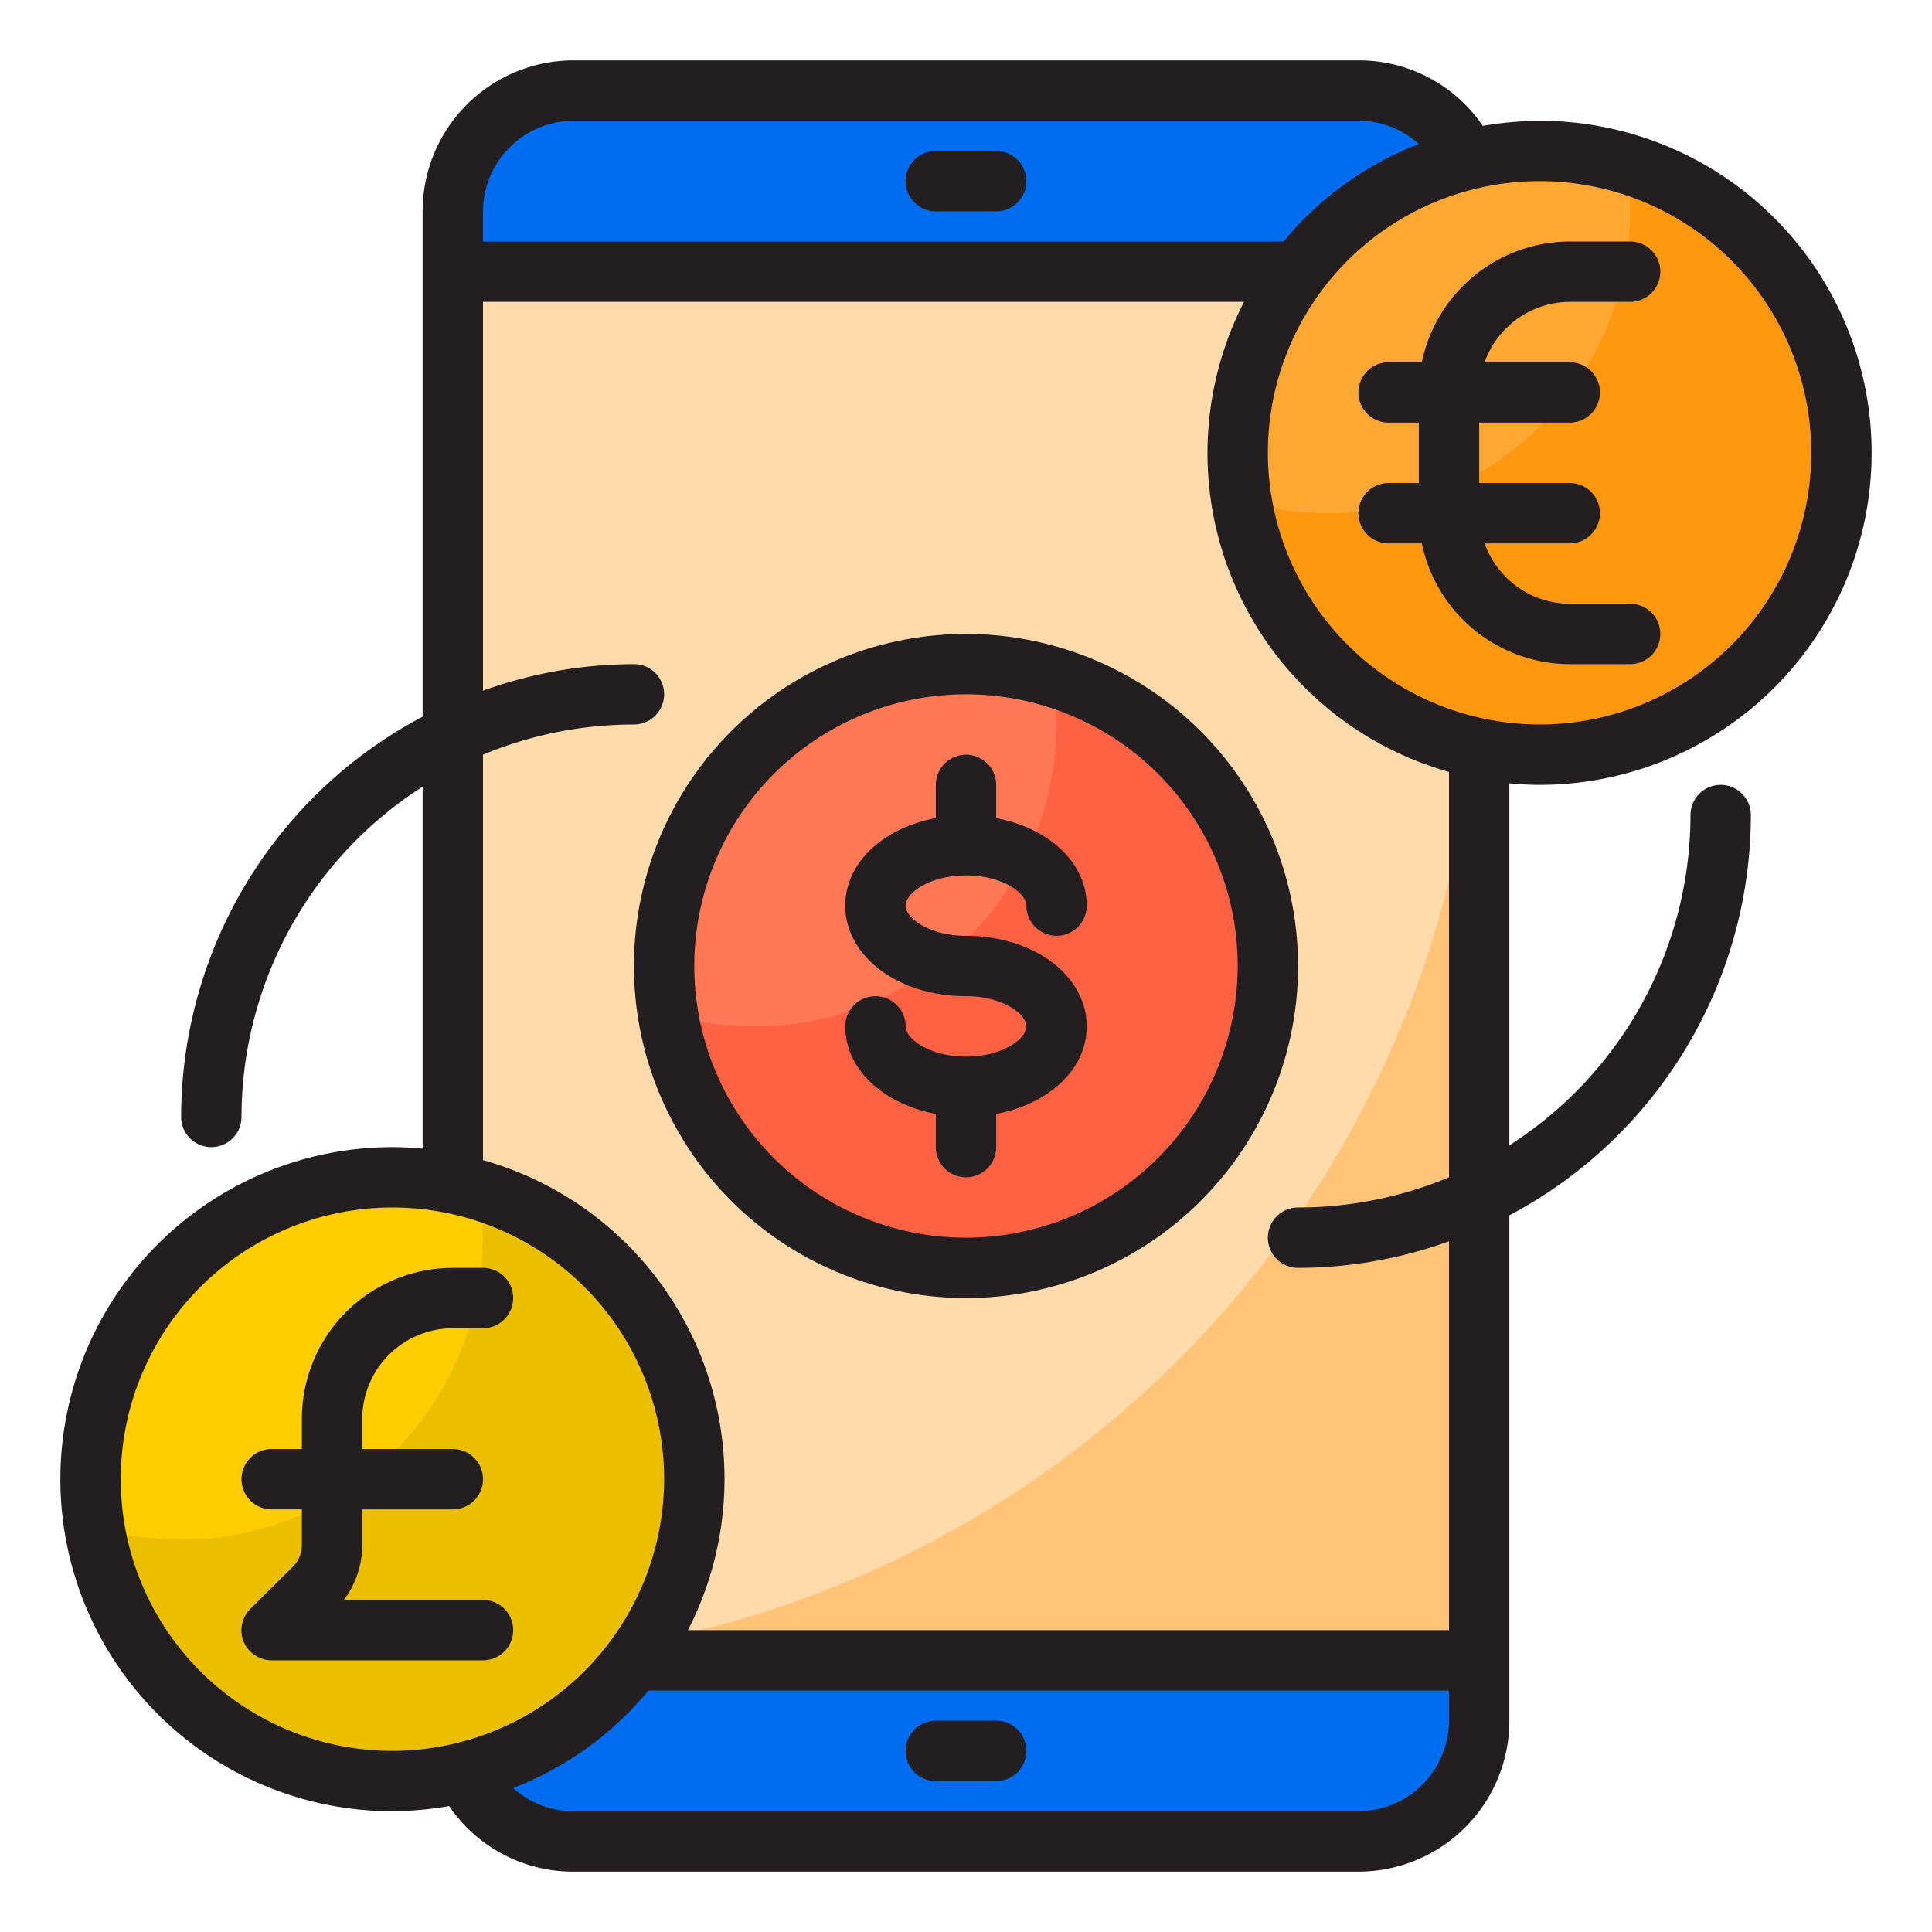 <svg height="512" viewBox="0 0 64 64" width="512" xmlns="http://www.w3.org/2000/svg"><g id="Layer_43" data-name="Layer 43"><path d="m45 3h-26a4 4 0 0 0 -4 4v2h34v-2a4 4 0 0 0 -4-4z" fill="#006df0"/><path d="m15 57a4 4 0 0 0 4 4h26a4 4 0 0 0 4-4v-2h-34z" fill="#006df0"/><path d="m15 9h34v46h-34z" fill="#ffdaaa"/><path d="m15 55h34v-34a34 34 0 0 1 -34 34z" fill="#ffc477"/><circle cx="32" cy="32" fill="#ff7956" r="10"/><path d="m34.863 22.421a9.985 9.985 0 0 1 -12.726 11.158 9.994 9.994 0 1 0 12.726-11.158z" fill="#ff6243"/><circle cx="51" cy="15" fill="#ffa733" r="10"/><path d="m53.863 5.421a10.021 10.021 0 0 1 .137 1.579 9.993 9.993 0 0 1 -12.863 9.579 9.994 9.994 0 1 0 12.726-11.158z" fill="#ff9811"/><circle cx="13" cy="49" fill="#ffcd00" r="10"/><path d="m15.863 39.421a9.985 9.985 0 0 1 -12.726 11.158 9.994 9.994 0 1 0 12.726-11.158z" fill="#ebbf00"/><g fill="#231f20"><path d="m51 26a11 11 0 0 0 0-22 11.63 11.63 0 0 0 -1.88.17 4.957 4.957 0 0 0 -4.12-2.17h-26a5 5 0 0 0 -5 5v16.74a15.022 15.022 0 0 0 -8 13.26 1 1 0 0 0 2 0 13.01 13.01 0 0 1 6-10.94v11.99c-.33-.03-.66-.05-1-.05a11 11 0 0 0 0 22 11.63 11.63 0 0 0 1.88-.17 4.957 4.957 0 0 0 4.12 2.17h26a5 5 0 0 0 5-5v-16.74a15.022 15.022 0 0 0 8-13.26 1 1 0 0 0 -2 0 13.01 13.01 0 0 1 -6 10.94v-11.99c.33.03.66.05 1 .05zm-35-19a3.009 3.009 0 0 1 3-3h26a2.955 2.955 0 0 1 2 .77 10.908 10.908 0 0 0 -4.48 3.23h-26.52zm-3 51a9 9 0 1 1 9-9 9.014 9.014 0 0 1 -9 9zm35-1a3.009 3.009 0 0 1 -3 3h-26a2.955 2.955 0 0 1 -2-.77 10.908 10.908 0 0 0 4.48-3.23h26.52zm0-18a13.007 13.007 0 0 1 -5 1 1 1 0 0 0 0 2 14.807 14.807 0 0 0 5-.88v12.88h-25.21a10.971 10.971 0 0 0 -6.79-15.57v-13.43a13.007 13.007 0 0 1 5-1 1 1 0 0 0 0-2 14.807 14.807 0 0 0 -5 .88v-12.88h25.21a10.971 10.971 0 0 0 6.79 15.57zm-6-24a9 9 0 1 1 9 9 9.014 9.014 0 0 1 -9-9z"/><path d="m32 21a11 11 0 1 0 11 11 11.007 11.007 0 0 0 -11-11zm0 20a9 9 0 1 1 9-9 9.014 9.014 0 0 1 -9 9z"/><path d="m32 29c1.221 0 2 .592 2 1a1 1 0 0 0 2 0c0-1.421-1.259-2.571-3-2.9v-1.1a1 1 0 0 0 -2 0v1.1c-1.741.327-3 1.477-3 2.9 0 1.682 1.757 3 4 3 1.221 0 2 .592 2 1s-.779 1-2 1-2-.592-2-1a1 1 0 0 0 -2 0c0 1.421 1.259 2.571 3 2.9v1.1a1 1 0 0 0 2 0v-1.1c1.741-.327 3-1.477 3-2.9 0-1.682-1.757-3-4-3-1.221 0-2-.592-2-1s.779-1 2-1z"/><path d="m31 7h2a1 1 0 0 0 0-2h-2a1 1 0 0 0 0 2z"/><path d="m33 57h-2a1 1 0 0 0 0 2h2a1 1 0 0 0 0-2z"/><path d="m55 21a1 1 0 0 1 -1 1h-2a5.017 5.017 0 0 1 -4.9-4h-1.1a1 1 0 0 1 0-2h1v-2h-1a1 1 0 0 1 0-2h1.1a5.017 5.017 0 0 1 4.9-4h2a1 1 0 0 1 0 2h-2a3.01 3.01 0 0 0 -2.82 2h2.82a1 1 0 0 1 0 2h-3v2h3a1 1 0 0 1 0 2h-2.82a3.01 3.01 0 0 0 2.82 2h2a1 1 0 0 1 1 1z"/><path d="m17 54a1 1 0 0 1 -1 1h-7a1.016 1.016 0 0 1 -.93-.62 1 1 0 0 1 .23-1.09l1.4-1.39a1.017 1.017 0 0 0 .3-.71v-1.19h-1a1 1 0 0 1 0-2h1v-1a5 5 0 0 1 5-5h1a1 1 0 0 1 0 2h-1a3.009 3.009 0 0 0 -3 3v1h3a1 1 0 0 1 0 2h-3v1.19a3.035 3.035 0 0 1 -.61 1.81h4.61a1 1 0 0 1 1 1z"/></g></g></svg>